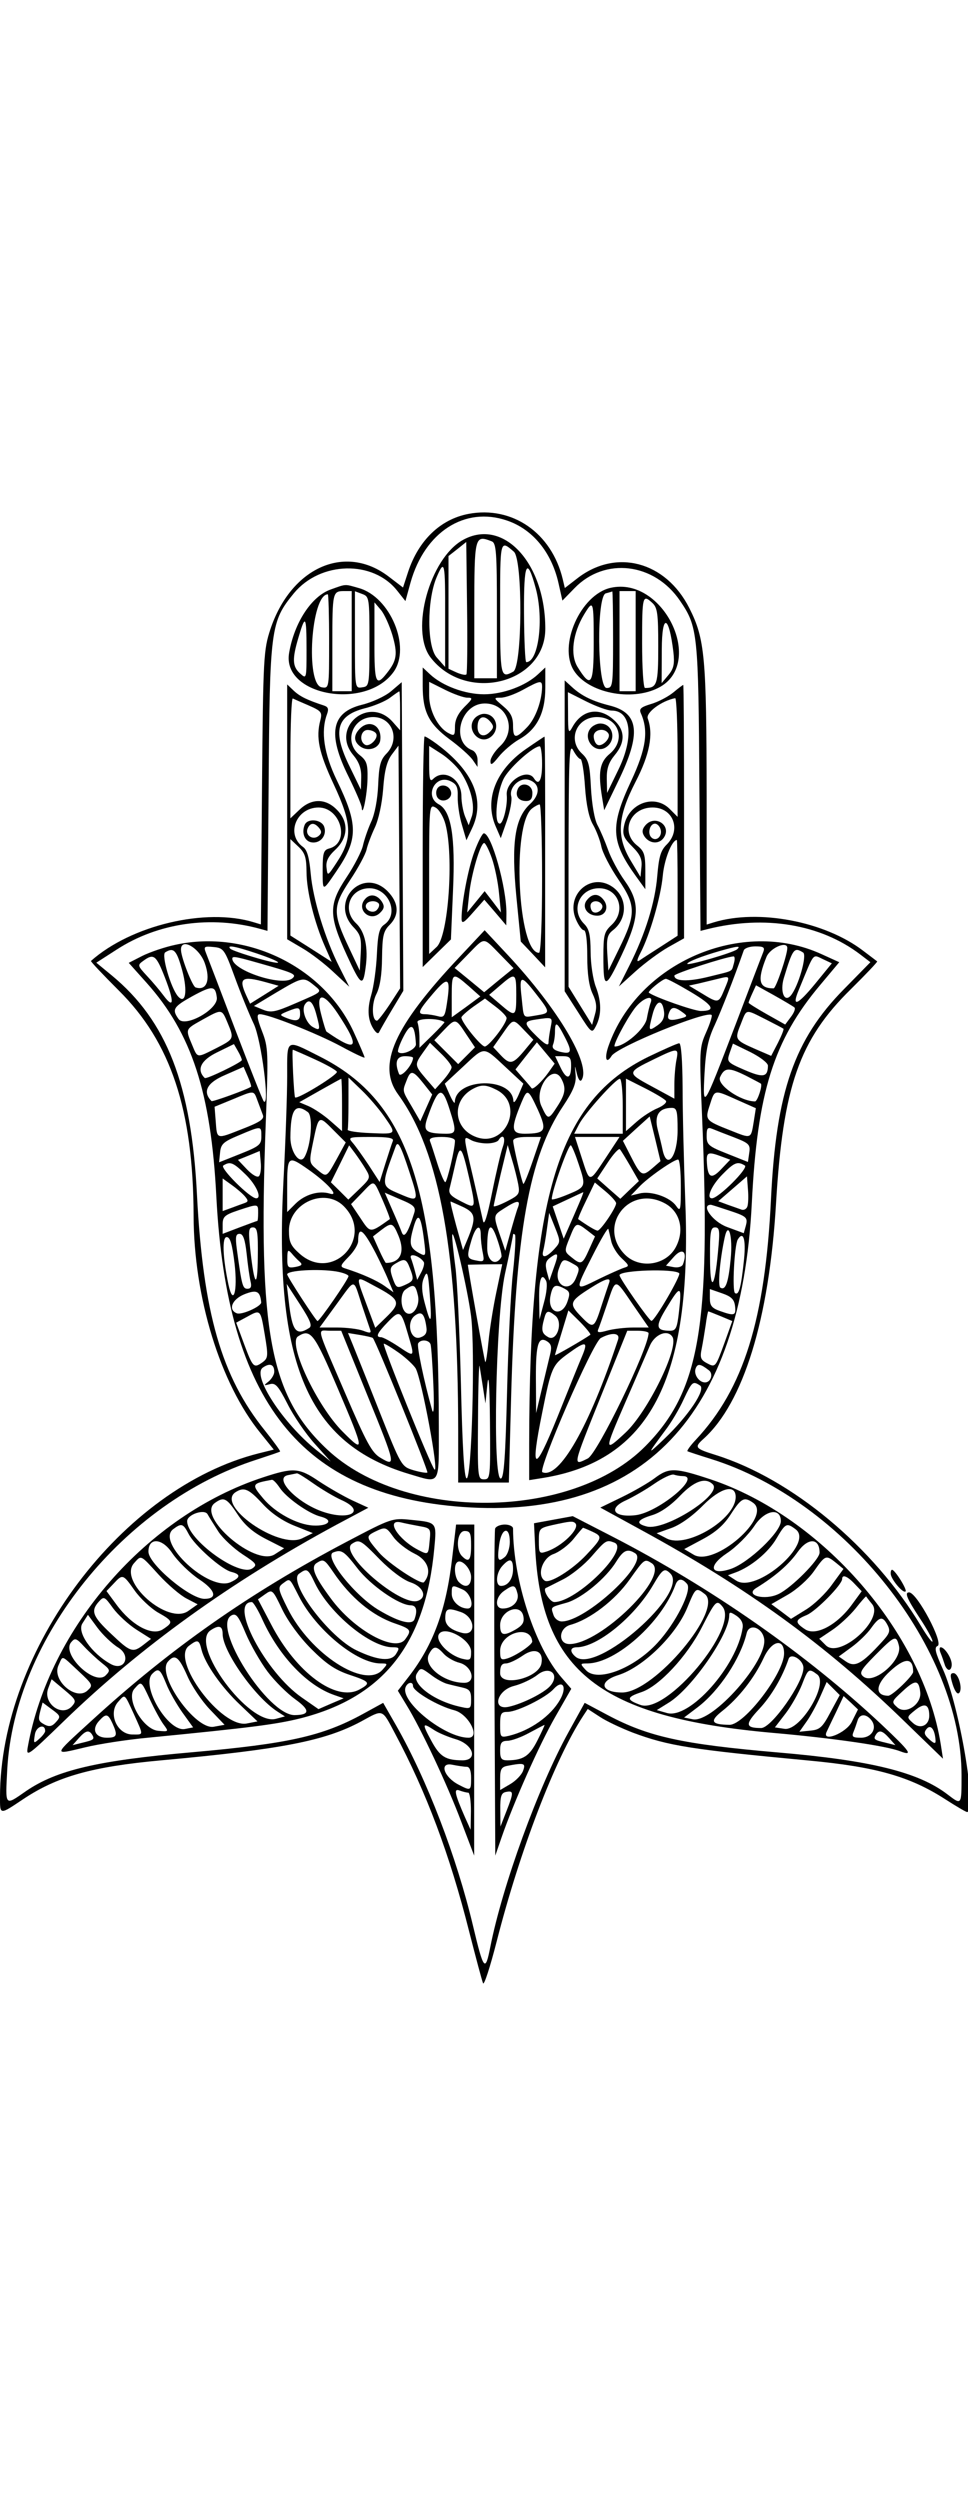 <?xml version="1.0" standalone="no"?>
<!DOCTYPE svg PUBLIC "-//W3C//DTD SVG 20010904//EN"
 "http://www.w3.org/TR/2001/REC-SVG-20010904/DTD/svg10.dtd">
<svg version="1.0" xmlns="http://www.w3.org/2000/svg"
 width="1000pt" height="2580pt" viewBox="0 0 300 458"
 preserveAspectRatio="xMidYMid meet">
<g transform="translate(0,458) scale(0.05,-0.05)"
fill="#000000" stroke="none">
<path d="M2904 9138 c-174 -33 -309 -163 -374 -358 l-32 -98 -89 68 c-270 206
-605 56 -733 -326 -42 -129 -45 -168 -52 -981 l-7 -847 -43 13 c-298 92 -761
-18 -1010 -239 -4 -3 74 -85 172 -183 323 -320 462 -739 464 -1394 1 -505 165
-1040 414 -1346 l83 -103 -93 -23 c-847 -213 -1602 -1215 -1604 -2126 0 -115
-4 -114 143 -16 211 141 428 202 857 241 746 68 1014 120 1239 241 139 76 127
80 210 -76 193 -361 339 -749 459 -1225 41 -160 79 -303 86 -320 6 -17 44 100
85 260 143 560 360 1126 535 1394 l29 44 74 -48 c40 -27 132 -70 204 -98 222
-83 365 -105 1089 -173 420 -39 630 -99 849 -240 67 -43 128 -79 135 -79 64 0
-47 658 -150 885 -47 104 -54 134 -33 143 41 15 -126 330 -176 332 -30 0 -13
-39 65 -158 44 -66 80 -131 80 -145 0 -13 -32 29 -71 94 -294 490 -801 912
-1274 1060 -128 40 -133 47 -74 100 247 223 406 738 449 1455 43 726 144 1016
465 1330 93 92 166 169 162 171 -4 3 -43 33 -87 66 -238 182 -649 260 -925
176 l-45 -14 0 798 c-1 861 -11 971 -107 1161 -147 291 -456 372 -697 183
l-75 -58 -13 55 c-69 287 -313 455 -584 404z m238 -41 c160 -54 277 -197 320
-389 l24 -107 75 77 c188 194 494 158 654 -78 110 -161 114 -200 120 -1157 l7
-887 44 11 c353 88 699 31 946 -157 l63 -48 -165 -168 c-306 -310 -419 -635
-451 -1296 -36 -749 -170 -1177 -466 -1493 -33 -35 -56 -67 -52 -71 5 -3 72
-25 149 -49 826 -259 1550 -1173 1550 -1958 0 -187 1 -185 -87 -118 -180 138
-476 211 -1053 260 -592 51 -800 97 -1053 231 l-143 76 -101 -183 c-187 -339
-409 -949 -484 -1329 -31 -158 -41 -146 -107 131 -102 429 -285 904 -475 1238
l-82 143 -124 -68 c-252 -138 -462 -185 -1061 -238 -586 -51 -839 -111 -1028
-240 -134 -93 -129 -99 -117 135 45 811 724 1653 1546 1917 76 25 142 47 145
50 4 2 -39 61 -94 130 -269 333 -383 730 -421 1458 -34 685 -187 1078 -528
1360 l-96 79 126 81 c256 166 585 213 891 128 l44 -12 7 887 c7 989 12 1027
157 1204 164 198 491 206 641 14 l50 -63 32 116 c88 312 336 472 597 383z"/>
<path d="M2870 8977 c-206 -114 -329 -559 -202 -727 219 -286 712 -164 712
177 0 407 -260 688 -510 550z m178 -9 c28 -11 32 -68 32 -430 l0 -418 -70 0
-70 0 0 417 c0 465 2 472 108 431z m-157 -824 c-6 -6 -33 0 -61 12 l-50 23 0
349 0 349 55 43 55 44 5 -405 c3 -223 1 -409 -4 -415z m294 760 c56 -48 53
-713 -4 -743 -79 -43 -81 -34 -81 390 0 432 -1 427 85 353z m-426 -399 l0
-315 -52 59 c-61 69 -61 353 -1 496 50 117 54 96 53 -240z m562 171 c51 -191
17 -456 -59 -456 -7 0 -13 136 -14 303 -2 315 18 356 73 153z"/>
<path d="M2050 8670 c-119 -42 -226 -205 -258 -393 -46 -264 476 -358 648
-117 109 153 -21 465 -217 519 -88 25 -75 26 -173 -9z m130 -320 l0 -310 -60
0 -60 0 0 297 c0 316 2 323 73 323 l47 0 0 -310z m110 -2 c0 -273 -1 -278 -45
-284 -45 -7 -45 -6 -45 294 l0 301 45 -17 c44 -16 45 -25 45 -294z m-250 1 c0
-291 0 -292 -45 -285 -103 14 -67 576 37 576 4 0 8 -131 8 -291z m392 39 c34
-117 28 -158 -34 -236 -68 -87 -78 -63 -77 193 l0 245 40 -47 c22 -26 53 -96
71 -155z m-532 -91 c0 -182 0 -183 -40 -147 -48 43 -50 89 -9 226 42 143 49
132 49 -79z"/>
<path d="M3784 8680 c-186 -43 -325 -357 -227 -512 87 -138 356 -193 524 -107
294 149 31 694 -297 619z m16 -320 c0 -287 -2 -300 -40 -300 -58 0 -63 571 -5
586 19 5 37 10 40 12 3 1 5 -133 5 -298z m140 -10 l0 -310 -50 0 -50 0 0 310
0 310 50 0 50 0 0 -310z m103 237 c32 -29 37 -66 37 -268 0 -238 -7 -259 -82
-259 -10 0 -18 123 -18 280 0 291 3 302 63 247z m-363 -246 c0 -263 -16 -287
-100 -151 -47 76 -30 209 41 326 57 94 59 86 59 -175z m494 -59 c8 -74 2 -102
-31 -142 l-42 -50 1 210 c1 225 44 214 72 -18z"/>
<path d="M2620 8073 c0 -161 38 -235 167 -331 60 -44 124 -101 142 -126 l31
-45 0 45 c0 25 -15 51 -32 58 -136 52 -76 286 73 290 143 4 206 -164 99 -264
-33 -31 -60 -73 -60 -93 0 -29 11 -23 51 27 28 35 85 84 127 108 110 61 162
164 162 319 l0 126 -45 -42 c-77 -72 -217 -124 -335 -124 -118 0 -258 52 -335
124 l-45 42 0 -114z m276 -73 c37 0 35 -6 -18 -58 -39 -40 -58 -79 -58 -121 0
-57 -4 -60 -41 -40 -65 34 -119 140 -119 233 l0 84 98 -49 c54 -27 116 -49
138 -49z m464 65 c-2 -87 -41 -194 -92 -247 -72 -75 -88 -73 -88 10 0 52 -15
81 -62 120 -60 51 -60 52 -13 52 27 0 88 22 137 49 108 59 118 60 118 16z"/>
<path d="M2423 8039 c-37 -31 -118 -68 -180 -83 -190 -47 -215 -180 -82 -446
43 -88 80 -173 81 -190 4 -68 34 78 36 177 2 92 -5 113 -48 147 -102 80 -46
236 83 236 120 0 169 -139 82 -227 -37 -38 -46 -73 -51 -195 -4 -89 -21 -180
-44 -228 -20 -44 -42 -109 -50 -144 -7 -35 -53 -125 -103 -200 -111 -167 -110
-235 3 -481 87 -189 100 -198 116 -78 18 125 -4 224 -58 275 -90 84 -39 218
82 218 120 0 186 -159 92 -225 -31 -21 -40 -57 -46 -186 -4 -87 -20 -200 -35
-250 -27 -91 -21 -162 20 -219 15 -20 25 -23 31 -7 6 12 41 74 79 137 l69 115
-5 956 -5 955 -67 -57z m57 -120 l0 -121 -45 51 c-148 168 -389 -34 -245 -205
35 -42 50 -82 49 -137 l-2 -77 -68 140 c-110 222 -85 318 91 364 58 14 129 44
158 66 28 21 54 39 57 39 3 1 5 -54 5 -120z m-65 -1819 c-36 -54 -71 -99 -78
-100 -32 -1 -35 105 -4 165 22 43 34 118 35 224 2 136 8 165 47 204 62 62 57
138 -13 209 -155 154 -362 -65 -211 -223 44 -46 50 -68 45 -161 l-6 -108 -65
138 c-104 219 -104 258 4 421 51 76 97 162 103 190 6 28 29 89 51 136 24 51
45 149 52 240 8 113 23 171 53 212 l42 56 5 -751 5 -752 -65 -100z"/>
<path d="M3500 7145 l0 -963 84 -131 c83 -131 85 -132 110 -84 35 68 35 149
-1 243 -17 44 -32 141 -32 215 -1 108 -9 143 -41 175 -85 85 -28 220 93 220
123 0 170 -142 77 -228 -45 -42 -50 -62 -50 -196 0 -204 12 -203 113 10 112
238 116 324 18 462 -38 53 -84 139 -102 190 -18 50 -47 119 -65 152 -19 35
-35 127 -41 230 -7 147 -15 176 -56 214 -91 85 -33 226 93 226 134 0 183 -140
80 -227 -64 -53 -74 -115 -47 -277 l12 -73 86 178 c145 297 131 424 -51 470
-107 27 -174 59 -235 115 l-45 41 0 -962z m292 775 c121 0 139 -168 39 -370
l-68 -140 -2 87 c-1 65 12 102 49 147 69 82 65 160 -12 224 -89 76 -192 55
-250 -50 -24 -44 -27 -36 -27 84 l-1 132 113 -57 c62 -31 133 -57 159 -57z
m-194 -300 c9 0 22 -77 28 -172 8 -114 25 -193 50 -235 20 -35 43 -95 51 -133
7 -39 55 -131 106 -206 110 -161 110 -214 4 -429 l-66 -135 -7 109 c-5 90 1
114 34 140 93 72 92 204 -1 269 -133 93 -292 -46 -228 -199 16 -38 38 -69 50
-69 13 0 21 -62 21 -162 0 -108 11 -185 33 -231 24 -51 28 -85 14 -131 l-17
-62 -73 118 -73 118 0 759 c1 665 4 752 29 705 16 -30 36 -54 45 -54z"/>
<path d="M1780 7293 l0 -789 95 -56 c52 -30 138 -96 192 -147 l98 -91 -61 121
c-90 179 -164 421 -178 579 -9 100 -22 147 -47 165 -109 77 -44 244 95 245
140 0 198 -220 66 -254 -34 -9 -40 -28 -40 -128 0 -143 -3 -142 85 -13 136
199 136 289 2 565 -79 164 -99 299 -61 405 13 35 9 48 -20 57 -101 33 -146 55
-184 90 l-42 40 0 -789z m135 658 c76 -33 83 -42 71 -89 -29 -109 -10 -201 84
-402 112 -240 116 -331 18 -479 -57 -87 -58 -88 -64 -34 -5 40 10 70 55 112
80 75 84 173 8 248 -70 71 -157 70 -231 -1 l-56 -53 0 375 c0 206 7 372 15
367 8 -4 53 -24 100 -44z m-15 -1031 c0 -117 49 -315 116 -465 l40 -91 -128
82 -128 81 0 299 0 298 50 -47 c41 -39 49 -66 50 -157z"/>
<path d="M4173 8032 c-32 -26 -93 -58 -137 -71 -63 -19 -76 -30 -64 -57 49
-109 33 -221 -60 -420 -131 -280 -126 -374 30 -590 l58 -80 0 115 c0 99 -7
121 -50 155 -107 84 -45 236 95 236 127 0 180 -137 88 -229 -38 -37 -49 -76
-59 -194 -13 -163 -74 -360 -173 -556 l-65 -129 104 94 c58 52 149 119 202
149 l98 55 0 785 c0 432 -2 785 -5 784 -3 0 -31 -21 -62 -47z m27 -401 l0
-369 -49 49 c-95 95 -256 35 -283 -105 -11 -54 -3 -74 51 -128 49 -49 62 -78
57 -126 l-6 -62 -60 100 c-90 150 -83 270 29 488 88 170 112 295 76 393 -13
36 84 109 170 126 8 2 15 -163 15 -366z m0 -808 l0 -297 -105 -68 c-58 -37
-117 -75 -131 -85 -19 -12 -17 2 6 47 58 111 126 346 138 476 9 101 55 219 87
223 3 1 5 -133 5 -296z"/>
<path d="M2941 7871 c-53 -64 25 -162 94 -119 69 44 45 148 -35 148 -19 0 -46
-13 -59 -29z m100 -22 c21 -26 20 -37 -6 -62 -36 -37 -75 -21 -75 31 0 65 40
81 81 31z"/>
<path d="M2231 7809 c-39 -40 -40 -77 -2 -108 46 -38 120 -18 128 35 12 89
-65 133 -126 73z m100 -31 c18 -28 -41 -87 -69 -69 -38 23 -26 91 17 91 21 0
45 -10 52 -22z"/>
<path d="M3661 7811 c-53 -64 25 -162 94 -119 69 44 45 148 -35 148 -19 0 -46
-13 -59 -29z m110 -33 c18 -28 -41 -87 -69 -69 -12 7 -22 31 -22 52 0 43 68
55 91 17z"/>
<path d="M2620 7046 l0 -714 87 85 88 86 13 304 c15 334 -11 492 -89 533 -90
49 -22 186 71 144 40 -19 49 -36 47 -98 -1 -42 10 -120 26 -173 l28 -96 34 72
c85 177 10 356 -220 526 -34 25 -67 45 -73 45 -7 0 -12 -321 -12 -714z m235
494 c62 -92 92 -210 69 -276 l-19 -54 -23 56 c-12 31 -22 87 -22 124 0 108
-109 173 -176 106 -19 -19 -24 1 -24 90 l0 115 75 -48 c41 -26 95 -77 120
-113z m-94 -323 c53 -199 18 -692 -54 -760 l-47 -44 0 464 c0 456 1 464 39
443 22 -11 50 -58 62 -103z"/>
<path d="M3257 7680 c-184 -128 -256 -312 -185 -476 l32 -74 38 108 c20 59 33
127 27 151 -15 56 53 120 109 102 70 -22 73 -89 8 -149 -95 -87 -118 -241 -85
-578 l27 -274 76 -80 75 -80 0 715 c1 393 -1 715 -4 714 -3 -1 -56 -36 -118
-79z m103 -90 c0 -102 -20 -138 -50 -90 -41 66 -177 -17 -169 -103 6 -64 -22
-177 -43 -177 -40 0 -18 210 30 289 43 70 177 188 217 190 8 1 15 -48 15 -109z
m0 -710 c0 -271 -8 -460 -19 -460 -132 0 -170 797 -43 894 18 14 39 25 47 25
8 1 15 -206 15 -459z"/>
<path d="M2707 7430 c-7 -18 -3 -42 9 -54 30 -30 88 -3 80 39 -9 46 -73 57
-89 15z"/>
<path d="M3208 7431 c-16 -40 7 -71 53 -71 28 0 39 14 39 50 0 56 -73 73 -92
21z"/>
<path d="M1888 7211 c-20 -50 1 -101 44 -107 54 -8 95 43 78 95 -15 48 -105
57 -122 12z m90 -18 c17 -21 16 -33 -3 -49 -35 -29 -84 3 -69 44 16 39 42 41
72 5z"/>
<path d="M3999 7208 c-19 -23 -21 -41 -6 -65 30 -47 90 -53 120 -12 55 76 -54
150 -114 77z m94 -19 c17 -44 -25 -85 -56 -54 -25 25 -9 85 23 85 12 0 27 -14
33 -31z"/>
<path d="M2941 7048 c-39 -103 -81 -324 -80 -418 1 -33 14 -25 71 40 l70 79
68 -79 68 -80 1 71 c2 161 -93 499 -140 499 -9 0 -35 -50 -58 -112z m108 -43
c18 -52 38 -149 44 -215 l12 -120 -50 66 -51 66 -54 -66 -54 -66 12 112 c13
125 70 318 93 318 8 0 30 -43 48 -95z"/>
<path d="M2261 6751 c-54 -65 35 -143 95 -83 26 25 28 41 12 67 -30 47 -76 54
-107 16z m85 -24 c8 -7 4 -26 -9 -40 -25 -31 -86 2 -66 35 13 21 57 24 75 5z"/>
<path d="M3639 6748 c-36 -42 0 -98 63 -98 54 0 75 56 37 101 -31 38 -68 37
-100 -3z m92 -30 c15 -25 -29 -61 -55 -45 -9 5 -16 22 -16 38 0 34 52 39 71 7z"/>
<path d="M2849 6395 c-408 -432 -514 -670 -381 -852 260 -358 371 -977 372
-2088 l0 -315 157 0 157 0 14 525 c28 1024 111 1492 323 1807 63 95 81 140 77
191 -6 67 -6 67 8 7 9 -35 21 -51 29 -37 60 94 -144 438 -458 774 l-143 153
-155 -165z m248 18 l86 -88 -91 -74 -91 -75 -91 75 -92 75 85 87 c104 106 90
106 194 0z m-193 -198 l73 -65 -88 -65 -89 -64 0 129 c0 149 4 152 104 65z
m296 -55 c0 -137 -5 -140 -99 -59 l-69 59 69 59 c94 81 99 78 99 -59z m-430
-54 c-12 -80 -18 -89 -57 -78 -23 6 -59 12 -78 12 -51 0 -44 19 50 129 94 110
110 99 85 -63z m550 63 c93 -119 93 -122 7 -136 -90 -14 -79 -27 -94 112 -16
138 -4 141 87 24z m-180 -153 c0 -34 -109 -175 -135 -176 -23 0 -145 150 -145
180 0 7 33 37 73 66 l73 51 67 -51 c37 -28 67 -59 67 -70z m-385 -25 c2 -2
-32 -39 -75 -81 l-80 -78 0 62 c0 35 -6 77 -12 95 -11 27 131 29 167 2z m658
-33 c-7 -35 -13 -77 -13 -94 0 -22 -22 -11 -70 36 -84 82 -86 95 -15 106 113
17 111 18 98 -48z m-524 -41 l55 -82 -52 -52 -52 -52 -74 74 -74 74 58 61 c73
76 74 76 139 -23z m360 24 l57 -59 -58 -70 c-70 -83 -88 -86 -146 -24 l-45 48
57 81 c68 98 65 98 135 24z m-671 -86 c2 -33 -87 -73 -110 -49 -6 5 9 49 34
97 47 90 69 76 76 -48z m923 43 c48 -93 42 -108 -32 -90 -37 10 -49 23 -41 44
7 17 12 53 12 80 0 67 13 60 61 -34z m-702 -187 c0 -12 -23 -47 -51 -79 l-51
-57 -58 67 c-70 82 -70 86 -17 161 l43 60 67 -65 c38 -36 68 -75 67 -87z m601
-31 c-41 -58 -98 -111 -105 -98 -3 4 -26 32 -53 62 l-47 54 66 84 67 84 55
-66 55 -66 -38 -54z m-269 35 l113 -105 -30 -70 c-17 -39 -31 -55 -32 -36 -8
149 -358 142 -363 -8 0 -14 -14 6 -31 44 l-31 70 113 105 c137 128 123 128
261 0z m-571 55 c0 -41 -76 -128 -87 -99 -28 71 -15 109 37 109 28 0 50 -4 50
-10z m980 -49 c0 -85 -28 -90 -66 -10 l-33 69 49 0 c42 0 50 -10 50 -59z
m-915 -110 l54 -68 -37 -83 -37 -83 -52 90 c-61 103 -59 95 -33 162 25 67 39
65 105 -18z m854 30 c31 -57 26 -94 -24 -171 -56 -87 -59 -86 -100 3 -47 105
72 266 124 168z m-400 -70 c174 -90 54 -361 -129 -291 -140 53 -152 225 -20
297 54 29 82 28 149 -6z m-293 -118 c45 -141 43 -153 -21 -153 -128 1 -145 16
-115 101 67 189 90 198 136 52z m548 -5 c58 -129 48 -147 -81 -148 -85 0 -88
31 -21 193 37 88 41 86 102 -45z m-514 -192 c0 -50 -49 -256 -60 -256 -7 0
-29 52 -49 115 -20 63 -40 126 -46 140 -6 17 15 25 73 25 50 0 82 -9 82 -24z
m198 -16 c33 0 65 9 72 20 27 44 47 16 27 -40 -12 -33 -42 -161 -67 -285 -30
-149 -49 -208 -56 -175 -6 28 -34 150 -62 272 -62 265 -62 255 -13 229 21 -12
65 -21 99 -21z m284 -109 c-28 -82 -54 -145 -58 -142 -9 9 -62 234 -63 266 -1
16 29 25 86 25 l86 0 -51 -149z m-394 -105 c43 -194 44 -193 -50 -145 -67 34
-80 50 -70 85 6 24 22 92 35 150 28 124 39 111 85 -90z m304 -38 c11 -61 6
-68 -70 -107 -45 -23 -82 -36 -82 -29 0 7 20 95 43 196 l44 182 26 -89 c15
-48 32 -117 39 -153z m-341 -142 c78 -38 82 -67 25 -204 l-26 -62 -42 150
c-22 82 -39 150 -35 150 3 0 38 -16 78 -34z m340 -1 c-8 -19 -28 -88 -46 -152
l-33 -118 -23 68 c-54 155 -54 150 15 194 81 52 104 54 87 8z m-103 -308 c-34
-60 -88 -27 -88 53 0 149 23 171 61 59 19 -54 31 -105 27 -112z m-128 136 c0
-27 5 -75 12 -108 11 -56 9 -60 -40 -50 -59 11 -61 20 -29 128 26 86 57 102
57 30z m-60 -503 c26 -206 4 -1015 -28 -1004 -15 5 -26 196 -35 586 -8 318
-23 646 -35 728 -11 83 -20 168 -19 190 2 67 95 -329 117 -500z m260 276 c-14
-119 -30 -454 -37 -744 -10 -396 -19 -531 -38 -537 -53 -18 -33 997 25 1267
28 127 50 236 50 243 0 6 5 6 12 0 6 -7 1 -110 -12 -229z m-103 -125 c-20 -94
-42 -232 -49 -307 -7 -74 -16 -132 -20 -128 -5 4 -108 582 -108 603 0 0 48 1
106 2 l107 1 -36 -171z m-82 -601 l14 -90 12 120 c8 76 14 -11 16 -235 3 -343
2 -355 -37 -355 -39 0 -40 12 -37 375 1 206 6 353 10 325 4 -27 14 -90 22
-140z"/>
<path d="M1088 6470 c-67 -14 -160 -46 -206 -69 l-84 -43 111 -124 c279 -312
399 -679 432 -1324 66 -1270 526 -1849 1526 -1921 1115 -81 1727 562 1793
1881 34 685 135 1008 423 1350 l119 142 -110 50 c-494 226 -1138 -51 -1320
-568 -27 -76 -15 -117 19 -62 35 56 591 283 620 253 5 -5 -10 -53 -34 -107
-42 -95 -43 -110 -25 -528 54 -1295 -15 -1695 -352 -2035 -453 -458 -1492
-469 -1971 -21 -355 332 -430 724 -382 2016 17 447 16 475 -23 575 -32 83 -34
105 -13 105 53 0 354 -119 501 -198 81 -44 148 -76 148 -70 0 6 -31 78 -69
161 -186 401 -662 633 -1103 537z m181 -113 c38 -105 12 -174 -57 -151 -19 6
-87 179 -90 229 -6 83 111 21 147 -78z m186 -87 c36 -99 89 -229 118 -290 47
-99 101 -517 62 -480 -6 6 -85 204 -175 440 -90 237 -172 451 -182 476 -17 43
-14 46 46 40 62 -6 68 -14 131 -186z m131 148 c179 -60 185 -82 8 -31 -83 24
-158 50 -166 58 -25 26 29 16 158 -27z m2983 24 c-21 -20 -309 -104 -309 -90
0 12 89 47 200 79 113 32 134 34 109 11z m162 -17 c-8 -19 -86 -224 -174 -455
-201 -524 -202 -526 -190 -295 8 144 22 211 64 300 42 93 117 283 179 460 5
14 37 25 72 25 51 0 60 -6 49 -35z m149 25 c0 -43 -70 -250 -85 -250 -92 0
-103 49 -44 195 23 56 129 101 129 55z m-3750 -141 c34 -128 20 -212 -27 -158
-44 51 -104 256 -79 272 53 33 71 14 106 -114z m3848 113 c26 -17 -30 -211
-76 -266 -40 -47 -68 24 -44 106 56 185 64 195 120 160z m-3955 -157 c58 -150
55 -195 -8 -111 -23 31 -69 86 -103 122 -60 65 -61 68 -23 95 64 47 79 35 134
-106z m664 68 c134 -39 152 -49 125 -71 -63 -53 -372 49 -372 122 0 19 20 14
247 -51z m2862 22 c-17 -55 5 -43 -156 -83 -129 -32 -213 -29 -213 7 0 13 311
114 366 119 9 1 10 -18 3 -43z m558 23 l49 -23 -103 -126 c-111 -135 -148
-149 -102 -39 101 244 82 221 156 188z m-617 -185 c-36 -86 -37 -87 -140 -24
l-80 48 60 13 c33 8 87 21 120 29 77 19 76 20 40 -66z m-2842 45 l79 -22 -89
-56 -88 -55 -24 52 c-49 108 -27 122 122 81z m295 -16 c56 -46 63 -39 -115
-116 -122 -53 -149 -58 -198 -38 l-56 23 138 83 c162 96 169 98 231 48z m2338
-44 c141 -84 159 -118 63 -118 -42 0 -282 84 -322 113 -10 8 84 85 105 86 9 1
78 -36 154 -81z m-2937 -35 c9 -73 -197 -188 -237 -133 -43 60 -33 76 88 143
122 66 140 64 149 -10z m3580 -61 c8 -7 -2 -33 -22 -59 l-35 -47 -114 64 c-62
35 -113 67 -113 71 0 4 10 30 23 58 l23 50 112 -62 c62 -35 118 -68 126 -75z
m-2831 -37 c143 -216 124 -247 -69 -113 -4 2 -19 50 -33 106 -37 138 13 141
102 7z m1940 66 c-6 -15 -17 -60 -24 -99 -12 -63 -137 -172 -198 -172 -17 0
66 159 122 235 49 65 121 91 100 36z m-2074 -66 c28 -103 27 -110 -19 -85 -42
23 -72 104 -51 139 25 40 49 21 70 -54z m2157 10 c4 -35 -8 -61 -39 -83 -58
-40 -59 -37 -33 64 23 92 62 103 72 19z m-2256 -15 c0 -42 -24 -48 -90 -21
-38 16 -38 18 10 38 72 29 80 28 80 -17z m2369 13 c35 -25 34 -28 -18 -41 -64
-16 -81 -6 -64 37 14 38 34 39 82 4z m-2819 -65 c42 -101 42 -101 -69 -158
-124 -62 -115 -64 -151 22 -41 98 -42 94 65 154 121 67 119 68 155 -18z m3336
20 c57 -29 107 -55 110 -58 4 -4 -12 -43 -34 -87 l-42 -81 -95 41 c-130 57
-132 60 -94 154 39 98 25 96 155 31z m-3247 -252 c1 -13 -221 -121 -230 -111
-52 51 -25 109 75 158 l106 52 24 -42 c14 -24 25 -49 25 -57z m3261 -35 c-1
-71 -29 -76 -143 -27 -111 48 -113 51 -94 107 l20 57 109 -53 c61 -31 108 -67
108 -84z m-3204 -130 c-23 -17 -239 -95 -245 -89 -57 58 -29 113 83 161 l116
51 26 -60 c14 -32 23 -61 20 -63z m3070 67 c46 -24 87 -45 90 -48 12 -10 -21
-110 -36 -110 -89 0 -238 103 -217 150 28 61 54 62 163 8z m-3030 -153 c11
-30 26 -70 33 -88 11 -26 -15 -44 -128 -88 -163 -64 -155 -66 -164 49 l-7 89
110 45 c139 58 132 58 156 -7z m2974 4 l115 -51 -13 -83 c-18 -109 -13 -107
-146 -54 -155 61 -157 64 -126 158 31 96 24 95 170 30z m-2950 -226 c0 -51
-13 -61 -131 -108 l-131 -52 6 60 c5 53 20 67 116 107 142 60 140 60 140 -7z
m2931 -6 c93 -36 101 -45 93 -96 l-8 -56 -128 51 c-117 46 -128 56 -128 110 0
48 6 56 35 44 19 -8 81 -32 136 -53z m-2946 -240 c-10 -10 -41 8 -74 42 l-56
59 67 27 68 28 6 -69 c4 -38 -1 -77 -11 -87z m2867 122 l54 -20 -57 -60 c-62
-65 -84 -51 -88 56 -1 50 12 54 91 24z m-2948 -113 c65 -64 101 -146 64 -146
-38 0 -227 188 -204 203 43 27 61 20 140 -57z m3093 57 c24 -16 -164 -203
-204 -203 -37 0 -4 77 61 144 77 79 97 87 143 59z m15 -255 c-6 -15 -22 -23
-36 -18 -14 5 -53 19 -85 30 l-59 22 89 77 89 77 6 -80 c4 -45 2 -93 -4 -108z
m-3113 63 c21 -25 20 -32 -2 -40 -15 -5 -52 -19 -82 -30 l-55 -20 0 101 0 101
57 -41 c31 -22 68 -54 82 -71z m81 -101 c0 -27 -2 -50 -5 -50 -3 0 -52 -18
-110 -40 l-105 -40 0 57 c0 49 12 60 95 88 127 42 125 42 125 -15z m2911 17
c119 -39 126 -45 111 -100 l-12 -43 -105 39 c-88 33 -163 137 -99 137 4 0 51
-15 105 -33z m-2913 -292 c-2 -202 -22 -179 -47 51 -12 115 -10 134 17 134 27
0 32 -29 30 -185z m2852 30 c-21 -231 -49 -248 -49 -30 -1 157 4 185 31 185
29 0 31 -20 18 -155z m79 -40 c-14 -148 -32 -198 -64 -178 -17 10 -3 173 27
311 23 106 51 6 37 -133z m-3000 30 c7 -69 18 -145 24 -170 8 -32 2 -45 -19
-45 -30 0 -35 18 -66 245 -10 76 -7 95 17 95 22 0 34 -34 44 -125z m-75 -60
c20 -170 -8 -268 -38 -129 -36 171 -40 294 -11 294 22 0 34 -43 49 -165z
m3158 30 c-18 -176 -32 -228 -56 -212 -19 11 -4 297 17 332 34 56 51 2 39
-120z m-2993 -269 c2 -25 -121 -80 -151 -68 -56 22 -30 87 47 118 76 30 97 20
104 -50z m2937 -23 c7 -59 -3 -63 -93 -31 -51 18 -63 33 -63 79 l0 57 75 -26
c58 -20 76 -38 81 -79z m-2915 -177 c22 -131 21 -145 -12 -170 -56 -40 -61
-35 -115 109 l-50 135 63 34 c89 49 87 51 114 -108z m2826 114 l72 -30 -47
-131 c-58 -159 -57 -158 -112 -129 -37 20 -42 35 -31 87 7 35 18 101 25 148 6
47 14 85 16 85 3 0 38 -14 77 -30z m-2767 -344 c0 -17 -16 -44 -35 -60 -33
-26 -32 -27 7 -17 35 10 52 -9 110 -122 37 -74 113 -185 168 -246 l100 -111
-90 72 c-206 165 -398 459 -332 509 43 31 72 22 72 -25z m2694 9 c29 -22 12
-75 -24 -75 -38 0 -72 51 -58 87 12 31 29 29 82 -12z m-55 -94 c38 -24 -71
-187 -222 -331 -108 -103 -108 -101 5 51 38 49 90 137 116 195 52 110 56 114
101 85z"/>
<path d="M1780 5656 c0 -113 -10 -404 -23 -647 -60 -1138 152 -1630 782 -1817
193 -57 181 -77 181 293 -1 1460 -178 2012 -740 2294 -212 107 -200 114 -200
-123z m168 106 c69 -31 132 -66 140 -78 10 -17 -246 -174 -259 -159 -7 8 -21
295 -14 295 3 0 63 -26 133 -58z m172 -284 l0 -162 -73 64 c-41 36 -101 76
-133 90 l-59 25 127 72 c71 40 130 73 133 73 3 0 5 -73 5 -162z m262 -72 c77
-111 79 -109 -87 -102 -80 3 -143 13 -140 21 3 8 5 84 5 169 l0 154 82 -79
c45 -43 108 -117 140 -163z m-474 28 c34 -25 20 -210 -21 -279 -29 -49 -87 32
-87 121 1 174 29 216 108 158z m179 -291 c-65 -117 -61 -115 -125 -62 -46 39
-47 43 -22 164 35 170 35 170 124 80 l79 -79 -56 -103z m348 112 c-6 -14 -26
-76 -46 -139 l-36 -115 -68 105 c-38 57 -83 120 -100 139 -29 33 -23 35 114
35 108 0 143 -6 136 -25z m103 -193 c60 -183 58 -186 -58 -136 -120 51 -120
45 -28 294 14 40 31 10 86 -158z m-271 18 c31 -52 29 -56 -38 -121 l-70 -67
-54 54 -54 53 57 115 56 114 36 -48 c19 -26 50 -71 67 -100z m-361 2 c121 -84
201 -172 139 -153 -68 21 -156 -5 -214 -63 l-51 -51 0 149 c0 199 4 203 126
118z m466 -194 c27 -62 47 -115 44 -117 -125 -88 -119 -89 -185 11 l-55 82 66
68 c82 85 71 88 130 -44z m196 -77 c-39 -125 -63 -162 -78 -121 -8 22 -35 86
-60 142 l-45 103 97 -42 c83 -34 96 -48 86 -82z m-438 41 c195 -195 -69 -478
-274 -294 -54 48 -65 72 -65 142 0 170 221 269 339 152z m498 -208 c13 -102
12 -105 -26 -85 -62 33 -68 57 -41 154 29 106 47 87 67 -69z m-158 24 c42
-102 12 -168 -78 -168 -3 0 -23 37 -43 82 l-37 82 49 38 c67 51 74 49 109 -34z
m-141 -108 c25 -49 61 -124 78 -166 l32 -76 -56 40 c-49 34 -137 74 -247 109
-30 10 -26 19 25 71 32 32 59 76 59 97 0 97 30 76 109 -75z m-472 -52 c20 -18
15 -25 -26 -33 -46 -8 -51 -3 -50 53 0 52 4 57 26 32 13 -16 36 -40 50 -52z
m770 -3 c5 -9 -2 -37 -16 -63 l-25 -47 -13 50 c-7 28 -19 67 -26 85 -13 35 57
13 80 -25z m-87 -36 c28 -73 26 -80 -31 -106 -45 -20 -52 -18 -70 28 -26 71
-24 84 16 107 52 31 64 27 85 -29z m-455 -22 c41 -7 75 -20 75 -29 0 -19 -179
-278 -192 -278 -9 0 -188 275 -188 289 0 25 195 36 305 18z m581 -173 c11
-155 3 -160 -34 -20 -18 67 -20 113 -7 147 24 61 29 45 41 -127z m-350 86
c165 -87 172 -105 77 -197 l-67 -65 -53 142 c-70 188 -72 182 43 120z m-75
-115 c25 -74 49 -146 54 -160 7 -20 -3 -21 -44 -5 -29 11 -102 20 -162 20
l-108 0 102 140 c123 168 105 168 158 5z m-325 -148 c-81 -51 -105 -20 -126
163 l-13 110 83 -128 c64 -99 77 -132 56 -145z m675 199 c13 -62 -32 -130 -72
-106 -37 23 -41 119 -7 144 52 38 63 33 79 -38z m-63 -235 c44 -148 44 -147
-56 -80 -48 32 -98 59 -110 59 -36 0 -25 25 42 94 74 77 82 72 124 -73z m115
41 c5 -34 -5 -52 -37 -63 -61 -23 -91 93 -34 135 41 30 59 12 71 -72z m-365
-424 c175 -429 178 -443 81 -385 -54 31 -87 92 -221 404 -185 430 -174 383
-91 383 l68 0 163 -402z m-182 39 c164 -384 166 -401 29 -263 -161 160 -343
549 -278 591 78 50 100 21 249 -328z m215 318 c19 -18 346 -825 338 -833 -5
-4 -43 2 -85 14 -76 23 -77 24 -214 369 -75 190 -150 376 -165 413 l-28 68 74
-12 c41 -7 77 -15 80 -19z m358 -40 c4 -14 12 -124 17 -245 6 -138 3 -198 -8
-160 -50 178 -96 397 -86 412 16 27 68 22 77 -7z m-193 -54 c45 -33 90 -76
101 -95 38 -72 146 -654 116 -625 -23 22 -328 779 -314 779 8 0 52 -27 97 -59z"/>
<path d="M4020 5777 c-558 -272 -738 -856 -740 -2395 l0 -227 82 13 c665 106
928 611 886 1702 -9 242 -17 564 -17 715 -1 170 -9 275 -21 275 -11 0 -96 -38
-190 -83z m173 -19 c-7 -35 -13 -103 -13 -152 l0 -89 -140 76 c-156 84 -155
86 13 168 148 72 155 72 140 -3z m-333 -288 l0 -170 -151 0 -150 0 30 58 c35
68 227 282 253 282 10 0 18 -76 18 -170z m268 33 c6 -10 -17 -30 -52 -45 -35
-14 -94 -52 -130 -84 l-66 -58 0 162 0 163 119 -60 c65 -33 123 -68 129 -78z
m72 -182 c0 -159 -64 -247 -92 -126 -6 30 -21 91 -32 134 -21 85 9 131 88 131
31 0 36 -18 36 -139z m-157 -235 c-62 -53 -71 -48 -133 74 l-49 96 83 76 83
75 34 -139 33 -138 -51 -44z m-288 65 c-105 -158 -98 -158 -149 -1 l-42 130
138 0 138 0 -85 -129z m-168 -40 c46 -137 45 -141 -67 -187 -55 -23 -100 -36
-100 -29 0 50 106 347 119 333 9 -10 30 -62 48 -117z m320 -12 l53 -92 -58
-55 -57 -55 -72 63 -71 63 64 97 c35 54 70 91 76 84 7 -8 36 -55 65 -105z
m313 -123 c0 -152 -2 -162 -30 -122 -38 54 -156 94 -226 76 l-54 -13 50 52
c52 57 216 171 243 171 10 0 17 -74 17 -164z m-401 -106 c1 -27 -96 -170 -115
-170 -12 0 -62 30 -120 71 -3 2 19 54 49 115 l54 112 65 -54 c36 -30 66 -63
67 -74z m-229 0 c-16 -38 -45 -104 -63 -145 l-33 -75 -34 100 -34 100 92 43
c51 24 94 44 97 45 3 1 -8 -29 -25 -68z m527 1 c97 -49 128 -165 73 -271 -59
-115 -225 -140 -316 -49 -174 174 23 434 243 320z m-682 -286 c-50 -54 -81
-58 -68 -10 5 19 16 80 23 135 l14 100 36 -90 c35 -88 35 -91 -5 -135z m204
117 l49 -38 -37 -82 c-42 -93 -49 -96 -110 -46 -43 34 -44 37 -10 120 38 96
41 97 108 46z m150 -69 c7 -31 36 -78 64 -104 48 -45 49 -49 15 -59 -21 -7
-91 -38 -157 -70 -151 -75 -151 -78 -39 143 52 103 96 178 99 167 3 -11 11
-46 18 -77z m444 -142 c-6 -15 -30 -22 -58 -17 l-47 9 51 57 c52 57 84 28 54
-49z m-801 -23 l-27 -78 -16 58 c-11 45 -7 64 22 85 50 37 54 26 21 -65z m121
26 c41 -22 42 -28 16 -90 -40 -95 -140 -41 -106 57 23 66 29 68 90 33z m657
-58 c13 -12 -151 -294 -172 -295 -13 -1 -198 263 -198 283 0 31 341 42 370 12z
m-838 -180 l-28 -106 -2 122 c-2 126 14 171 42 119 10 -17 5 -74 -12 -135z
m403 119 c-5 -14 -25 -74 -45 -135 -47 -148 -52 -150 -128 -72 -77 79 -72 94
54 174 99 63 134 72 119 33z m150 -136 l96 -139 -96 0 c-52 0 -125 -9 -161
-19 -50 -14 -64 -13 -57 5 6 13 31 85 56 159 55 164 46 164 162 -6z m-425 101
c32 -17 35 -29 17 -80 -35 -100 -126 -69 -105 36 14 68 29 76 88 44z m709
-138 c-12 -107 -19 -122 -57 -122 -88 1 -92 26 -18 146 84 139 93 136 75 -24z
m-768 -28 c51 -39 12 -163 -42 -134 -41 23 -46 42 -26 115 13 51 24 54 68 19z
m218 -119 c-42 -30 -219 -132 -219 -126 0 4 19 68 42 142 l41 135 73 -72 c39
-40 68 -76 63 -79z m361 10 c0 -93 -318 -748 -377 -776 -94 -46 -97 -59 82
386 l163 405 66 0 c36 0 66 -7 66 -15z m-189 -40 c-178 -538 -365 -865 -469
-821 -31 13 313 805 362 831 69 37 121 32 107 -10z m337 17 c42 -67 -153 -464
-291 -593 -134 -125 -134 -118 1 192 65 148 131 303 149 344 30 73 111 106
141 57z m-756 -99 c-7 -29 -30 -125 -51 -213 l-38 -160 -1 173 c-3 241 11 302
63 275 30 -17 36 -34 27 -75z m197 -18 c-18 -41 -87 -213 -155 -382 -142 -351
-169 -342 -93 31 56 280 63 294 161 365 109 79 125 77 87 -14z"/>
<path d="M1630 3172 c-718 -235 -1325 -929 -1458 -1670 -11 -64 1 -55 223 160
475 460 1035 863 1691 1217 l197 105 -100 46 c-55 26 -147 79 -206 118 -124
84 -158 86 -347 24z m313 -38 c51 -36 130 -83 175 -103 151 -68 53 -129 -116
-72 -162 55 -309 209 -217 227 25 5 50 10 55 11 6 2 52 -27 103 -63z m-210
-25 c40 -62 181 -162 255 -180 82 -21 50 -60 -47 -55 -98 5 -234 78 -309 167
-75 89 -73 93 53 116 8 2 29 -20 48 -48z m-106 -100 c54 -59 123 -106 197
-136 l115 -46 -68 -33 c-144 -68 -537 207 -410 287 52 33 81 20 166 -72z
m-155 -65 c44 -67 94 -111 175 -153 l114 -58 -59 -38 c-121 -76 -484 235 -371
318 56 41 74 32 141 -69z m-117 -110 c28 -41 95 -103 148 -138 86 -56 93 -65
62 -87 -79 -58 -405 178 -405 292 0 41 109 78 127 42 10 -18 41 -67 68 -109z
m-186 -12 c37 -72 203 -219 264 -235 61 -15 59 -35 -4 -64 -132 -60 -463 246
-356 328 52 39 62 36 96 -29z m65 -281 c102 -67 117 -121 33 -121 -90 0 -347
216 -347 292 0 90 85 85 147 -8 35 -52 110 -125 167 -163z m-250 28 c56 -61
133 -127 172 -147 l69 -36 -58 -41 c-126 -90 -437 184 -336 296 46 51 37 55
153 -72z m-149 -98 c34 -48 99 -109 143 -135 96 -54 98 -61 31 -105 -66 -43
-192 24 -287 153 l-62 84 44 46 c57 61 58 60 131 -43z m11 -242 l90 -57 -46
-36 c-67 -52 -81 -47 -201 67 -116 109 -128 142 -76 200 31 34 35 32 87 -40
31 -42 96 -102 146 -134z m-113 -111 c82 -51 39 -148 -46 -102 -120 66 -212
198 -176 252 l34 53 59 -80 c32 -43 90 -99 129 -123z m-101 -96 c51 -40 53
-46 23 -76 -68 -68 -276 131 -214 205 24 29 32 26 81 -27 31 -33 80 -78 110
-102z m-146 -49 c91 -85 92 -88 55 -122 -71 -64 -220 65 -179 156 30 64 13 69
124 -34z m-40 -218 c-64 -70 -182 19 -147 111 l21 56 79 -66 c73 -61 76 -68
47 -101z m-99 -98 c-24 -27 -41 -31 -70 -16 -40 22 -42 28 -25 93 l12 44 58
-43 c54 -39 55 -45 25 -78z m-67 -56 c0 -8 -16 -30 -37 -48 -34 -31 -36 -30
-27 26 7 51 64 71 64 22z"/>
<path d="M4059 3168 c-38 -29 -130 -82 -204 -118 l-134 -65 254 -139 c654
-356 1142 -710 1622 -1176 l248 -240 -14 90 c-110 690 -733 1407 -1424 1639
-223 74 -260 75 -348 9z m173 12 c120 0 -152 -225 -292 -242 -136 -16 -174 41
-60 92 43 20 122 65 175 102 52 36 107 62 122 57 14 -5 39 -9 55 -9z m186 -51
c62 -62 -295 -289 -409 -261 -72 18 -60 42 33 70 53 16 116 60 175 122 87 90
156 114 201 69z m142 -78 c0 -138 -305 -321 -428 -257 l-62 32 90 32 c56 20
131 73 200 143 108 108 200 131 200 50z m109 -37 c117 -86 -240 -397 -369
-321 l-59 35 114 61 c82 44 132 88 175 155 65 101 83 110 139 70z m171 -113
c0 -68 -201 -259 -311 -296 -127 -42 -142 18 -24 97 58 38 133 113 172 171 65
98 163 114 163 28z m91 -50 c118 -86 -244 -400 -368 -318 l-51 33 49 18 c94
35 202 124 252 210 56 95 63 98 118 57z m149 -145 c0 -43 -174 -218 -254 -256
-87 -42 -212 -8 -139 37 119 73 202 145 258 224 63 89 135 87 135 -5z m102
-63 l46 -38 -71 -97 c-38 -54 -111 -124 -162 -155 l-92 -57 -61 46 -61 45 101
58 c56 32 128 96 163 146 71 101 74 102 137 52z m115 -130 l44 -46 -60 -82
c-92 -127 -224 -197 -290 -154 -66 43 -64 59 10 89 58 25 219 188 219 223 0
30 32 18 77 -30z m108 -125 c78 -93 -200 -341 -286 -256 l-41 41 79 53 c44 29
109 89 145 133 35 45 66 79 67 76 1 -3 17 -24 36 -47z m96 -130 c19 -36 14
-52 -34 -104 -126 -138 -168 -161 -225 -121 l-43 30 78 57 c43 31 98 84 122
118 52 73 72 77 102 20z m71 -129 c22 -89 -157 -243 -221 -190 -27 22 -17 40
74 132 122 123 130 126 147 58z m88 -161 c0 -24 -129 -148 -154 -148 -85 0
-80 69 10 151 94 87 144 86 144 -3z m44 -126 c9 -75 -90 -141 -142 -94 -38 34
-37 36 35 102 77 71 98 69 107 -8z m56 -145 c0 -61 -56 -87 -101 -46 -40 36
-40 37 15 81 58 46 85 35 86 -35z m39 -155 c1 -21 -9 -19 -39 8 -32 29 -35 42
-16 65 25 30 51 -4 55 -73z"/>
<path d="M3430 2910 l-120 -22 7 -148 c36 -769 401 -1055 1474 -1150 367 -32
700 -80 786 -113 87 -33 67 -5 -111 163 -466 437 -1061 852 -1671 1166 l-245
126 -120 -22z m136 -22 c32 -32 -85 -146 -181 -176 -42 -14 -45 -9 -45 65 0
78 2 81 85 100 110 24 126 26 141 11z m103 -51 c67 -31 66 -38 -34 -144 -86
-92 -227 -180 -258 -161 -51 32 -16 140 53 165 39 14 95 57 125 94 30 38 57
69 59 69 2 0 27 -10 55 -23z m139 -69 c99 -38 -233 -367 -372 -368 -28 0 -74
76 -53 87 4 1 50 25 104 52 53 26 134 91 180 144 88 101 92 104 141 85z m129
-66 c89 -56 -305 -422 -455 -422 -22 0 -45 18 -52 42 -16 49 -21 45 82 74 94
27 245 152 308 255 44 70 69 82 117 51z m102 -61 c118 -75 -315 -501 -509
-501 -73 0 -68 99 6 119 120 33 276 152 367 281 91 128 92 129 136 101z m116
-64 c119 -119 -457 -624 -587 -516 -38 32 -35 59 7 59 128 1 357 187 473 385
59 101 71 108 107 72z m104 -65 c32 -39 -71 -243 -184 -365 -147 -160 -374
-246 -444 -168 -37 40 -36 41 11 41 176 2 459 254 544 485 15 42 41 45 73 7z
m109 -62 c122 -92 -312 -609 -511 -610 -134 0 -150 69 -24 108 154 49 357 247
427 417 52 126 53 127 108 85z m110 -78 c106 -127 -345 -668 -508 -609 -89 32
-88 48 5 79 110 36 283 221 376 403 84 164 91 171 127 127z m125 -132 c-35
-237 -329 -567 -469 -527 l-63 18 74 46 c143 88 375 422 375 540 0 23 7 23 45
-2 29 -20 43 -46 38 -75z m133 -65 c27 -133 -318 -524 -441 -501 l-55 11 86
65 c133 102 264 300 302 457 15 62 94 38 108 -32z m124 -93 c0 -121 -246 -443
-338 -442 -113 1 -125 22 -47 84 103 81 201 206 259 331 50 108 126 124 126
27z m120 -90 c-1 -93 -198 -372 -262 -372 -99 0 -101 23 -13 117 77 82 144
197 183 311 14 41 92 -6 92 -56z m85 -40 c74 -56 -103 -351 -202 -337 l-60 9
67 87 c36 47 81 128 101 178 38 99 42 102 94 63z m82 -235 c-49 -93 -66 -108
-124 -113 l-68 -7 43 61 c24 33 62 102 85 154 l41 93 40 -40 41 -41 -58 -107z
m132 -60 c-35 -68 -185 -128 -156 -62 4 8 29 62 57 119 l49 104 45 -41 44 -42
-39 -78z m120 14 c41 -49 6 -111 -62 -111 -51 0 -59 6 -47 35 8 19 19 51 25
70 12 43 52 45 84 6z m113 -114 l38 -43 -60 15 c-72 17 -78 22 -61 50 20 31
40 26 83 -22z"/>
<path d="M2150 2774 c-601 -316 -1092 -660 -1583 -1109 -243 -222 -240 -212
-41 -165 85 21 261 48 390 60 646 63 799 83 950 121 512 131 771 460 826 1052
15 162 17 160 -143 176 -118 12 -121 11 -399 -135z m450 96 c69 -12 71 -15 63
-91 -8 -88 -8 -88 -69 -57 -127 65 -208 195 -107 171 24 -6 75 -16 113 -23z
m-161 -68 c23 -32 81 -78 130 -102 84 -40 110 -116 59 -177 -16 -19 -221 116
-280 185 -80 94 -81 99 -23 128 65 31 68 30 114 -34z m-84 -139 c68 -69 146
-127 190 -141 78 -26 105 -92 46 -114 -104 -40 -497 298 -409 353 45 29 53 25
173 -98z m-141 -52 c83 -108 259 -230 331 -231 36 0 44 -32 24 -87 -15 -37
-95 -17 -217 55 -150 87 -347 334 -287 359 51 20 67 10 149 -96z m-148 -26
c106 -157 241 -269 381 -317 101 -35 106 -42 65 -98 -61 -85 -317 55 -462 253
-103 139 -125 195 -87 219 42 27 48 23 103 -57z m-113 -70 c92 -188 344 -395
481 -395 42 0 44 -4 21 -41 -30 -49 -113 -41 -245 22 -170 81 -427 422 -357
474 50 36 55 34 100 -60z m-101 -78 c105 -207 358 -416 506 -417 47 0 47 -1
12 -40 -109 -120 -447 99 -587 380 -60 120 -62 131 -30 155 46 33 39 39 99
-78z m78 -328 c92 -92 147 -129 235 -159 130 -43 136 -52 62 -92 -145 -77
-391 105 -546 403 l-82 156 45 32 c44 31 46 29 105 -94 37 -76 108 -173 181
-246z m-301 177 c103 -223 275 -403 441 -461 l60 -21 -78 -33 -78 -34 -102 71
c-227 156 -456 592 -311 592 9 0 40 -51 68 -114z m29 -316 c44 -59 122 -136
172 -172 93 -67 92 -97 -4 -98 -166 -1 -515 548 -392 617 29 16 43 -1 89 -111
30 -71 91 -177 135 -236z m-278 232 c0 -106 198 -388 338 -479 l48 -31 -56
-15 c-166 -45 -538 459 -405 548 52 35 75 28 75 -23z m-131 -97 c22 -87 123
-232 240 -342 l107 -102 -67 -13 c-158 -29 -473 394 -358 481 54 41 63 39 78
-24z m-89 -160 c27 -63 90 -157 141 -210 l91 -95 -67 -12 c-113 -21 -355 318
-285 402 43 51 68 33 120 -85z m-130 -50 c18 -47 64 -127 100 -178 l67 -93
-51 -10 c-104 -20 -275 269 -202 342 38 38 49 30 86 -61z m-100 -100 c27 -58
64 -126 83 -152 34 -46 34 -46 -34 -40 -94 10 -201 199 -146 260 44 49 41 52
97 -68z m-101 -87 c62 -138 63 -128 -8 -128 -96 0 -153 132 -88 203 43 48 37
53 96 -75z m-132 -59 c34 -75 29 -89 -35 -89 -71 0 -96 51 -49 103 44 49 56
47 84 -14z m-126 -70 c17 -28 11 -33 -61 -50 l-60 -15 38 43 c43 48 63 53 83
22z"/>
<path d="M2803 2675 c-37 -321 -116 -538 -268 -735 l-69 -89 55 -91 c88 -143
252 -491 338 -720 l80 -210 0 1025 1 1025 -56 0 -57 0 -24 -205z m117 75 c0
-92 -14 -108 -56 -66 -42 42 -30 156 16 156 34 0 40 -13 40 -90z m0 -195 c0
-58 -35 -72 -76 -31 -25 25 -33 101 -12 121 26 27 88 -37 88 -90z m-51 -78
c51 -23 75 -117 30 -117 -51 0 -99 45 -99 91 0 56 1 57 69 26z m-12 -139 c89
-31 97 -151 8 -129 -71 18 -105 47 -105 90 0 62 14 68 97 39z m63 -245 c0 -52
-5 -56 -55 -44 -83 21 -168 109 -145 151 32 59 200 -31 200 -107z m-170 -13
c20 -22 64 -48 98 -56 80 -21 105 -124 30 -124 -128 0 -258 106 -219 178 28
52 45 53 91 2z m20 -186 c22 -6 65 -16 95 -23 45 -10 55 -22 55 -73 0 -59 -3
-61 -65 -47 -167 36 -310 145 -271 207 23 37 25 37 85 -7 33 -26 79 -51 101
-57z m-210 -14 c0 -33 157 -125 256 -150 88 -23 164 -170 88 -170 -147 0 -425
223 -390 313 12 31 46 37 46 7z m130 -272 c27 -18 87 -43 134 -57 110 -32 141
-131 42 -131 -105 1 -139 22 -193 122 -58 107 -56 114 17 66z m203 -228 c18 0
27 -24 27 -70 0 -79 -2 -80 -77 -41 -92 47 -122 140 -41 124 35 -7 75 -13 91
-13z m9 -160 c10 0 17 -52 17 -115 l-2 -115 -36 80 c-63 144 -70 178 -32 163
19 -7 43 -13 53 -13z"/>
<path d="M3069 2855 c-5 -14 -7 -475 -4 -1025 l5 -1000 38 110 c75 218 235
577 333 748 l100 175 -59 68 c-165 188 -301 604 -302 924 0 14 -23 25 -51 25
-27 0 -55 -11 -60 -25z m91 -83 c0 -37 -14 -78 -30 -92 -43 -36 -49 -22 -36
75 14 105 66 119 66 17z m20 -168 c0 -60 -31 -104 -74 -104 -37 0 -32 80 7
123 47 52 67 46 67 -19z m27 -149 c14 -50 -30 -95 -91 -95 -51 0 -46 71 8 109
59 41 69 39 83 -14z m37 -143 c7 -36 -4 -55 -45 -80 -78 -45 -99 -40 -99 25 0
91 128 140 144 55z m55 -156 c2 -19 -100 -88 -154 -105 -40 -12 -45 -7 -45 47
0 110 188 166 199 58z m57 -136 c-17 -92 -256 -148 -256 -60 0 44 9 60 36 60
19 0 66 22 105 49 73 51 129 28 115 -49z m53 -141 c-38 -42 -169 -108 -254
-127 -108 -25 -77 102 32 129 47 12 112 43 144 68 76 61 143 2 78 -70z m62
-84 c-57 -101 -185 -191 -316 -223 -53 -12 -55 -10 -55 68 0 70 6 80 46 80 59
0 237 88 285 141 57 63 86 14 40 -66z m-140 -252 c-49 -97 -87 -122 -186 -123
-37 0 -45 11 -45 60 0 49 9 60 45 61 25 0 86 22 135 49 50 27 92 49 95 49 3 1
-17 -43 -44 -96z m-89 -188 c-9 -25 -45 -62 -79 -82 l-63 -37 0 71 c0 57 8 72
45 79 104 20 115 17 97 -31z m-101 -245 l-39 -100 -1 104 c-1 83 6 104 34 110
49 10 50 -1 6 -114z"/>
<path d="M5521 2575 c1 -33 77 -124 92 -109 11 11 -66 134 -84 134 -5 0 -9
-11 -8 -25z"/>
<path d="M5830 2085 c8 -19 19 -51 25 -70 5 -19 18 -35 27 -35 10 0 18 16 17
35 0 38 -44 105 -68 105 -9 0 -9 -16 -1 -35z"/>
<path d="M5905 1890 c13 -41 29 -64 40 -53 24 24 -4 123 -35 123 -21 0 -22
-15 -5 -70z"/>
</g>
</svg>
